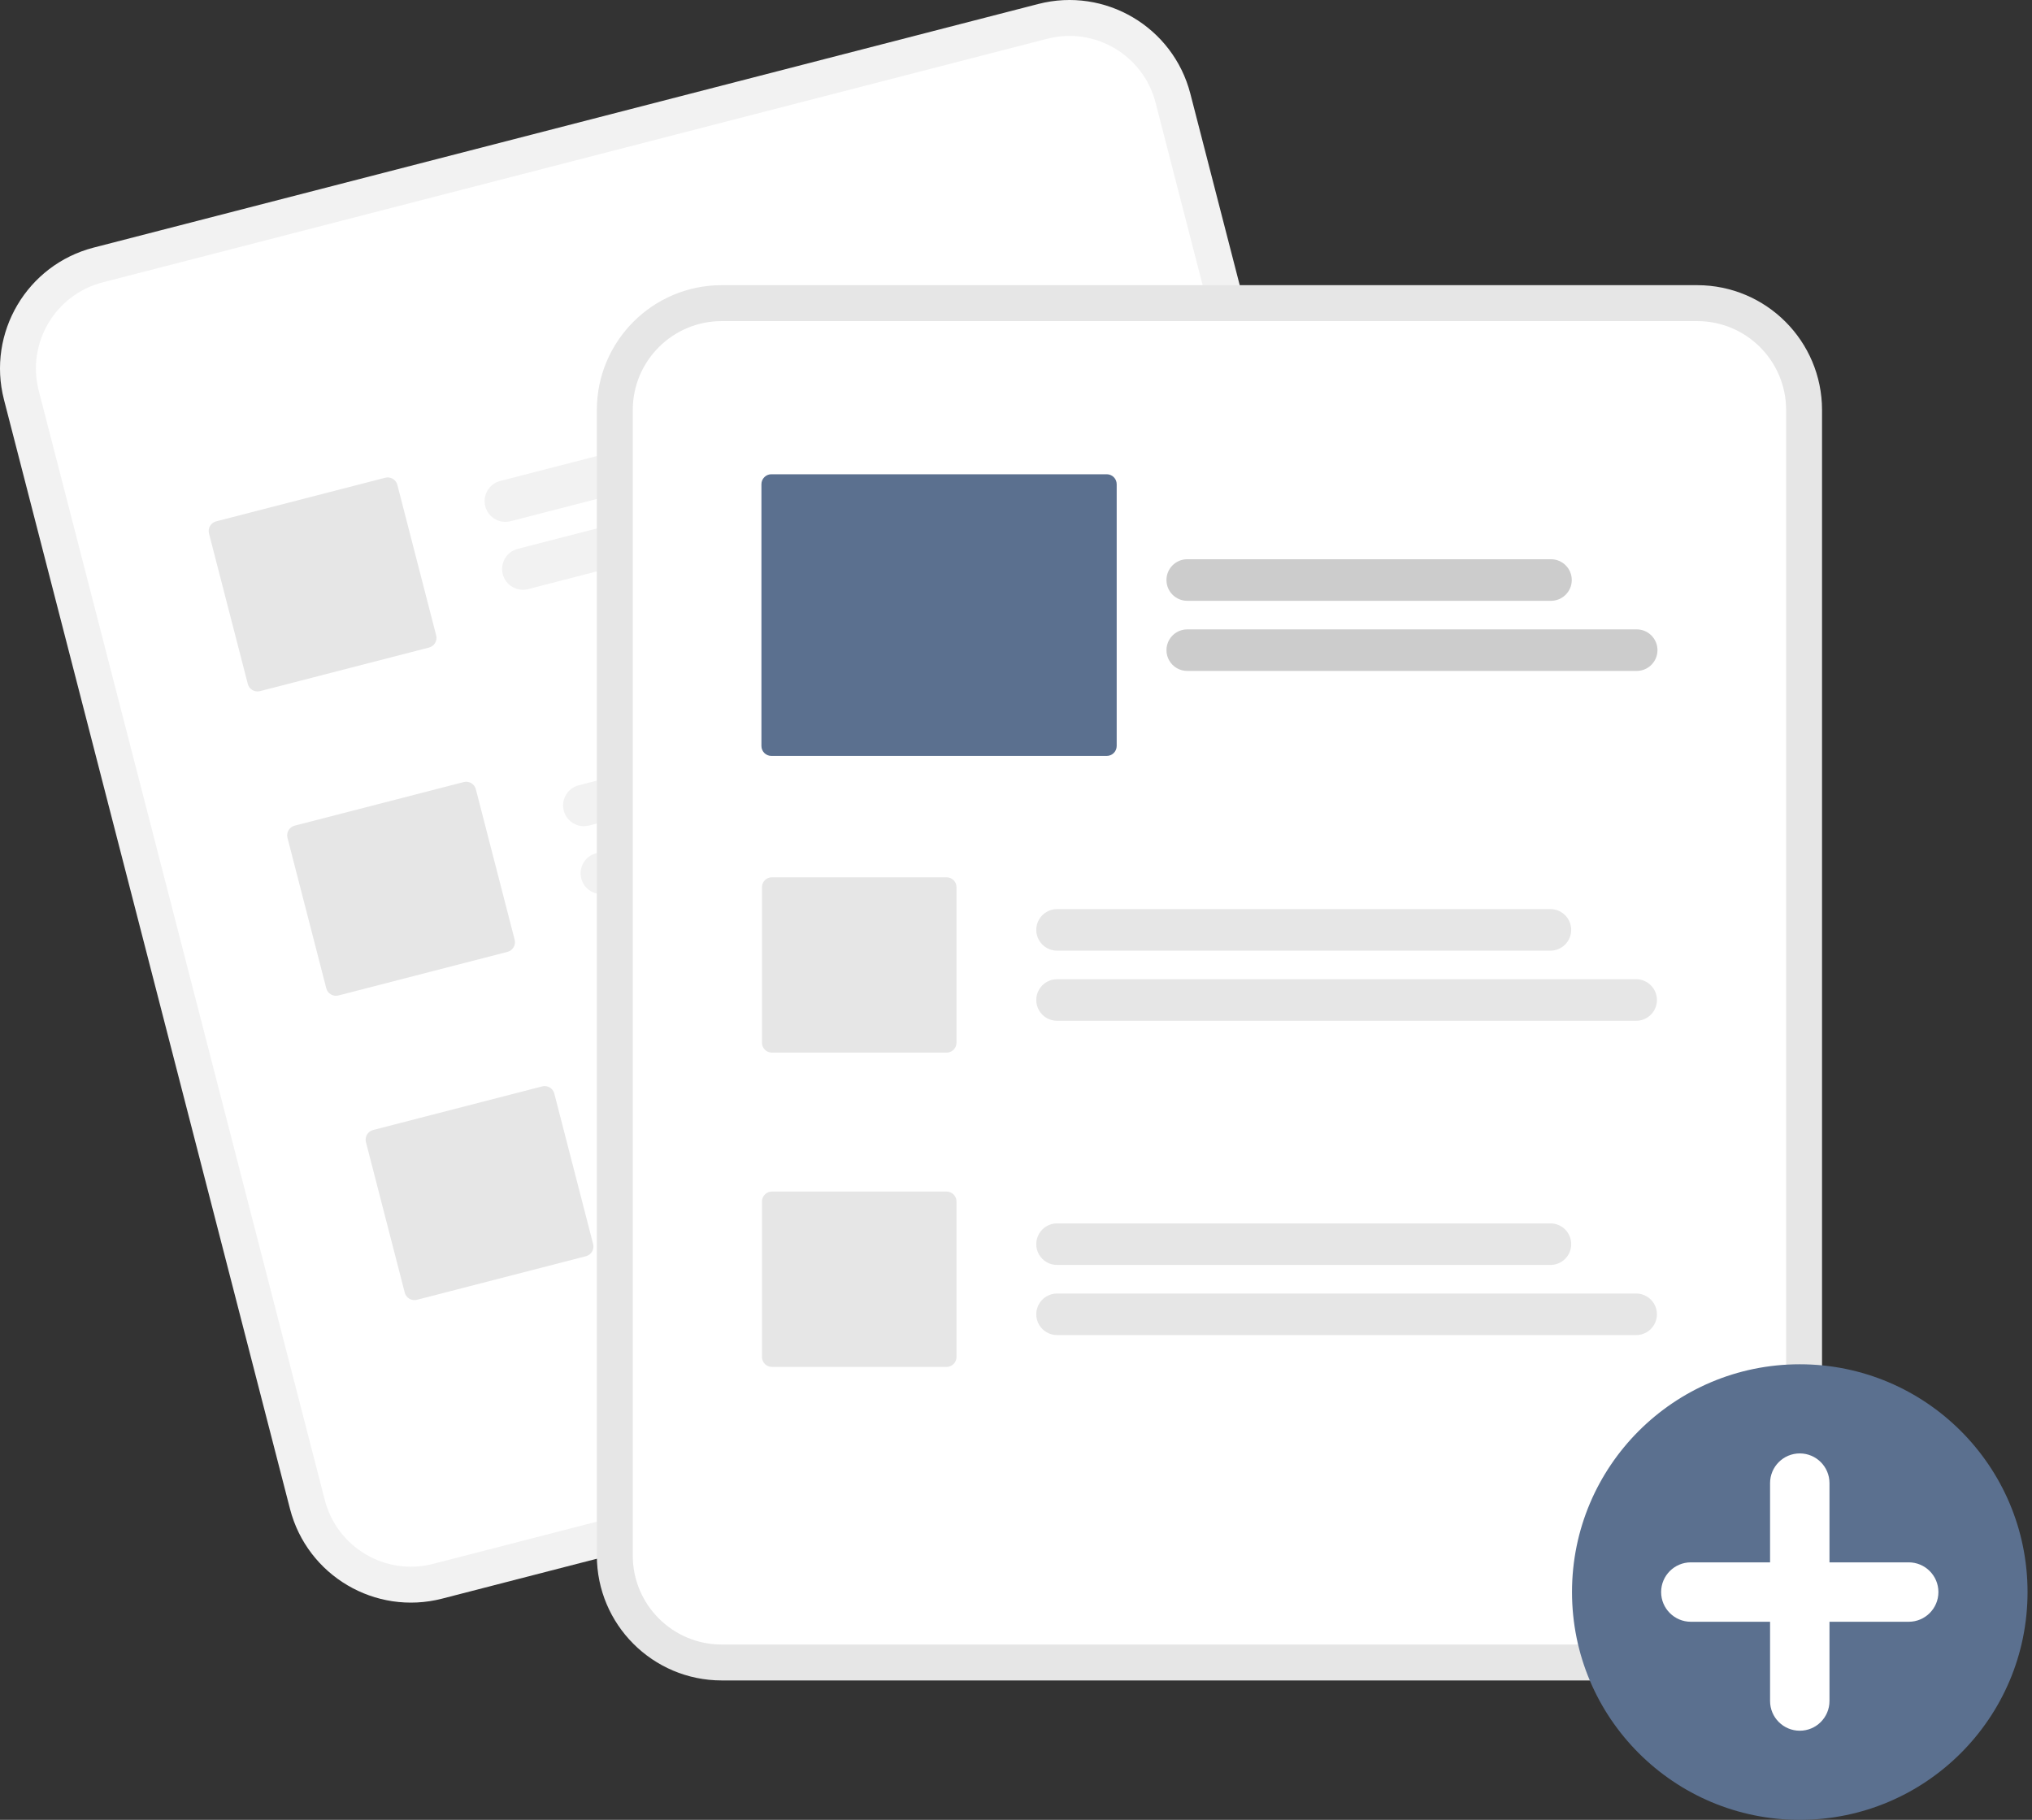 <?xml version="1.0" encoding="UTF-8"?>
<svg width="134px" height="120px" viewBox="0 0 134 120" version="1.1" xmlns="http://www.w3.org/2000/svg" xmlns:xlink="http://www.w3.org/1999/xlink">
    <rect x="0" y="0" width="134" height="120" fill="#333333" stroke="none"/>
    <title>4C647B4B-F5C2-468F-892F-B5727B96B1E5@1x</title>
    <g id="Invite-management" stroke="none" stroke-width="1" fill="none" fill-rule="evenodd">
        <g id="02.1-InvestigationDetails-ViewDetail-Invitee-accepted" transform="translate(-673, -652)" fill-rule="nonzero">
            <g id="My-affected-parts" transform="translate(64, 564)">
                <g id="Empty-state" transform="translate(484, 88)">
                    <g id="undraw_Add_files_re_v09g-(1)" transform="translate(125, 0)">
                        <path d="M68.475,0.261 L64.124,1.383 L10.524,15.205 L6.173,16.327 C1.776,17.466 -0.869,21.949 0.261,26.349 L19.126,99.503 C20.265,103.9 24.748,106.545 29.148,105.416 L29.159,105.413 L91.438,89.353 L91.449,89.35 C95.846,88.211 98.491,83.727 97.362,79.328 L78.496,6.173 C77.357,1.776 72.874,-0.869 68.475,0.261 Z" id="Path" fill="#F2F2F2"></path>
                        <path d="M69.066,2.554 L63.913,3.883 L11.918,17.292 L6.765,18.62 C3.634,19.432 1.75,22.624 2.554,25.757 L21.419,98.912 C22.231,102.043 25.423,103.927 28.556,103.122 L28.567,103.12 L90.846,87.059 L90.857,87.056 C93.989,86.245 95.872,83.052 95.068,79.919 L76.203,6.765 C75.392,3.634 72.199,1.75 69.066,2.554 Z" id="Path" fill="#FFFFFF"></path>
                        <path d="M65.175,26.244 L33.67,34.368 C32.937,34.557 32.19,34.116 32.001,33.384 C31.812,32.651 32.253,31.904 32.986,31.715 L64.491,23.59 C65.223,23.402 65.97,23.843 66.159,24.575 C66.347,25.307 65.907,26.054 65.175,26.244 L65.175,26.244 Z" id="Path" fill="#F2F2F2"></path>
                        <path d="M71.803,29.31 L34.825,38.846 C34.092,39.035 33.345,38.594 33.156,37.861 C32.967,37.129 33.408,36.381 34.14,36.192 L71.119,26.657 C71.851,26.468 72.599,26.908 72.787,27.641 C72.976,28.374 72.536,29.121 71.803,29.31 L71.803,29.31 Z" id="Path" fill="#F2F2F2"></path>
                        <path d="M70.35,46.311 L38.845,54.436 C38.371,54.558 37.868,54.418 37.525,54.069 C37.182,53.719 37.051,53.213 37.183,52.742 C37.314,52.27 37.687,51.904 38.161,51.782 L69.666,43.657 C70.14,43.535 70.643,43.675 70.986,44.025 C71.329,44.374 71.459,44.88 71.328,45.351 C71.197,45.823 70.824,46.189 70.35,46.311 L70.35,46.311 Z" id="Path" fill="#F2F2F2"></path>
                        <path d="M76.978,49.378 L40,58.913 C39.526,59.036 39.022,58.896 38.679,58.546 C38.337,58.197 38.206,57.691 38.337,57.22 C38.468,56.748 38.841,56.382 39.315,56.26 L76.294,46.724 C77.026,46.535 77.773,46.976 77.962,47.709 C78.151,48.441 77.711,49.189 76.978,49.378 Z" id="Path" fill="#F2F2F2"></path>
                        <path d="M75.525,66.378 L44.02,74.503 C43.287,74.691 42.541,74.251 42.352,73.518 C42.163,72.786 42.603,72.039 43.336,71.85 L74.841,63.725 C75.574,63.536 76.321,63.977 76.51,64.71 C76.699,65.442 76.258,66.19 75.525,66.378 L75.525,66.378 Z" id="Path" fill="#F2F2F2"></path>
                        <path d="M82.153,69.445 L45.175,78.981 C44.7,79.104 44.197,78.964 43.854,78.614 C43.51,78.265 43.38,77.759 43.511,77.287 C43.643,76.815 44.016,76.449 44.49,76.327 L81.469,66.791 C82.201,66.602 82.948,67.043 83.137,67.776 C83.326,68.509 82.886,69.256 82.153,69.445 L82.153,69.445 Z" id="Path" fill="#F2F2F2"></path>
                        <path d="M28.291,42.699 L17.142,45.574 C16.791,45.664 16.433,45.453 16.342,45.102 L13.782,35.177 C13.692,34.826 13.903,34.468 14.255,34.377 L25.404,31.502 C25.755,31.412 26.113,31.623 26.204,31.974 L28.764,41.898 C28.854,42.25 28.643,42.608 28.291,42.699 Z" id="Path" fill="#E6E6E6"></path>
                        <path d="M33.466,62.766 L22.317,65.641 C21.966,65.732 21.608,65.52 21.517,65.169 L18.957,55.245 C18.867,54.893 19.078,54.535 19.43,54.444 L30.579,51.569 C30.93,51.479 31.288,51.69 31.379,52.041 L33.939,61.966 C34.029,62.317 33.818,62.675 33.466,62.766 L33.466,62.766 Z" id="Path" fill="#E6E6E6"></path>
                        <path d="M38.641,82.834 L27.492,85.709 C27.141,85.799 26.783,85.588 26.692,85.237 L24.132,75.312 C24.042,74.961 24.253,74.603 24.605,74.512 L35.754,71.637 C36.105,71.547 36.463,71.758 36.554,72.109 L39.114,82.033 C39.204,82.385 38.993,82.743 38.641,82.834 L38.641,82.834 Z" id="Path" fill="#E6E6E6"></path>
                        <path d="M111.927,18.804 L47.587,18.804 C43.045,18.809 39.364,22.49 39.359,27.032 L39.359,102.58 C39.364,107.122 43.045,110.803 47.587,110.808 L111.927,110.808 C116.469,110.803 120.149,107.122 120.154,102.58 L120.154,27.032 C120.149,22.49 116.469,18.809 111.927,18.804 L111.927,18.804 Z" id="Path" fill="#E6E6E6"></path>
                        <path d="M111.927,21.173 L47.587,21.173 C44.353,21.177 41.731,23.798 41.728,27.032 L41.728,102.58 C41.731,105.815 44.353,108.436 47.587,108.44 L111.927,108.44 C115.161,108.436 117.782,105.815 117.786,102.58 L117.786,27.032 C117.782,23.798 115.161,21.177 111.927,21.173 Z" id="Path" fill="#FFFFFF"></path>
                        <circle id="Oval" fill="#5B708F" cx="118.686" cy="104.98" r="15.02"></circle>
                        <path d="M125.869,103.021 L120.645,103.021 L120.645,97.797 C120.645,96.715 119.768,95.838 118.686,95.838 C117.604,95.838 116.727,96.715 116.727,97.797 L116.727,103.021 L111.503,103.021 C110.421,103.021 109.543,103.898 109.543,104.98 C109.543,106.062 110.421,106.939 111.503,106.939 L116.727,106.939 L116.727,112.164 C116.727,113.246 117.604,114.123 118.686,114.123 C119.768,114.123 120.645,113.246 120.645,112.164 L120.645,106.939 L125.869,106.939 C126.951,106.939 127.828,106.062 127.828,104.98 C127.828,103.898 126.951,103.021 125.869,103.021 L125.869,103.021 Z" id="Path" fill="#FFFFFF"></path>
                        <path d="M102.243,62.686 L69.707,62.686 C69.218,62.687 68.765,62.426 68.52,62.002 C68.274,61.578 68.274,61.055 68.52,60.631 C68.765,60.207 69.218,59.945 69.707,59.946 L102.243,59.946 C103,59.947 103.612,60.56 103.612,61.316 C103.612,62.072 103,62.686 102.243,62.686 L102.243,62.686 Z" id="Path" fill="#E6E6E6"></path>
                        <path d="M107.895,67.311 L69.707,67.311 C69.218,67.311 68.765,67.05 68.52,66.626 C68.274,66.202 68.274,65.679 68.52,65.255 C68.765,64.831 69.218,64.57 69.707,64.57 L107.895,64.57 C108.652,64.57 109.266,65.184 109.266,65.941 C109.266,66.697 108.652,67.311 107.895,67.311 L107.895,67.311 Z" id="Path" fill="#E6E6E6"></path>
                        <path d="M102.243,83.41 L69.707,83.41 C69.218,83.411 68.765,83.15 68.52,82.726 C68.274,82.302 68.274,81.779 68.52,81.355 C68.765,80.93 69.218,80.669 69.707,80.67 L102.243,80.67 C103,80.67 103.614,81.283 103.614,82.04 C103.614,82.797 103,83.41 102.243,83.41 Z" id="Path" fill="#E6E6E6"></path>
                        <path d="M107.895,88.035 L69.707,88.035 C69.218,88.035 68.765,87.774 68.52,87.35 C68.274,86.926 68.274,86.403 68.52,85.979 C68.765,85.555 69.218,85.294 69.707,85.294 L107.895,85.294 C108.385,85.294 108.838,85.555 109.083,85.979 C109.328,86.403 109.328,86.926 109.083,87.35 C108.838,87.774 108.385,88.035 107.895,88.035 L107.895,88.035 Z" id="Path" fill="#E6E6E6"></path>
                        <path d="M62.419,69.41 L50.905,69.41 C50.542,69.41 50.248,69.116 50.248,68.753 L50.248,58.504 C50.248,58.141 50.542,57.847 50.905,57.847 L62.419,57.847 C62.782,57.847 63.076,58.141 63.076,58.504 L63.076,68.753 C63.076,69.116 62.782,69.41 62.419,69.41 Z" id="Path" fill="#E6E6E6"></path>
                        <path d="M62.419,90.134 L50.905,90.134 C50.542,90.134 50.248,89.84 50.248,89.477 L50.248,79.228 C50.248,78.865 50.542,78.571 50.905,78.571 L62.419,78.571 C62.782,78.571 63.076,78.865 63.076,79.228 L63.076,89.477 C63.076,89.84 62.782,90.134 62.419,90.134 Z" id="Path" fill="#E6E6E6"></path>
                        <path d="M102.28,39.617 L78.292,39.617 C77.535,39.617 76.922,39.003 76.922,38.246 C76.922,37.49 77.535,36.876 78.292,36.876 L102.28,36.876 C103.036,36.876 103.65,37.49 103.65,38.246 C103.65,39.003 103.036,39.617 102.28,39.617 Z" id="Path" fill="#CCCCCC"></path>
                        <path d="M107.932,44.241 L78.292,44.241 C77.803,44.241 77.35,43.98 77.105,43.556 C76.861,43.132 76.861,42.61 77.105,42.186 C77.35,41.762 77.803,41.501 78.292,41.501 L107.932,41.501 C108.688,41.501 109.302,42.114 109.302,42.871 C109.302,43.627 108.688,44.241 107.932,44.241 L107.932,44.241 Z" id="Path" fill="#CCCCCC"></path>
                        <path d="M72.983,49.845 L50.869,49.845 C50.506,49.845 50.212,49.551 50.212,49.188 L50.212,31.929 C50.212,31.566 50.506,31.272 50.869,31.272 L72.983,31.272 C73.346,31.272 73.64,31.566 73.64,31.929 L73.64,49.188 C73.64,49.551 73.346,49.845 72.983,49.845 L72.983,49.845 Z" id="Path" fill="#5B708F"></path>
                    </g>
                </g>
            </g>
        </g>
    </g>
</svg>